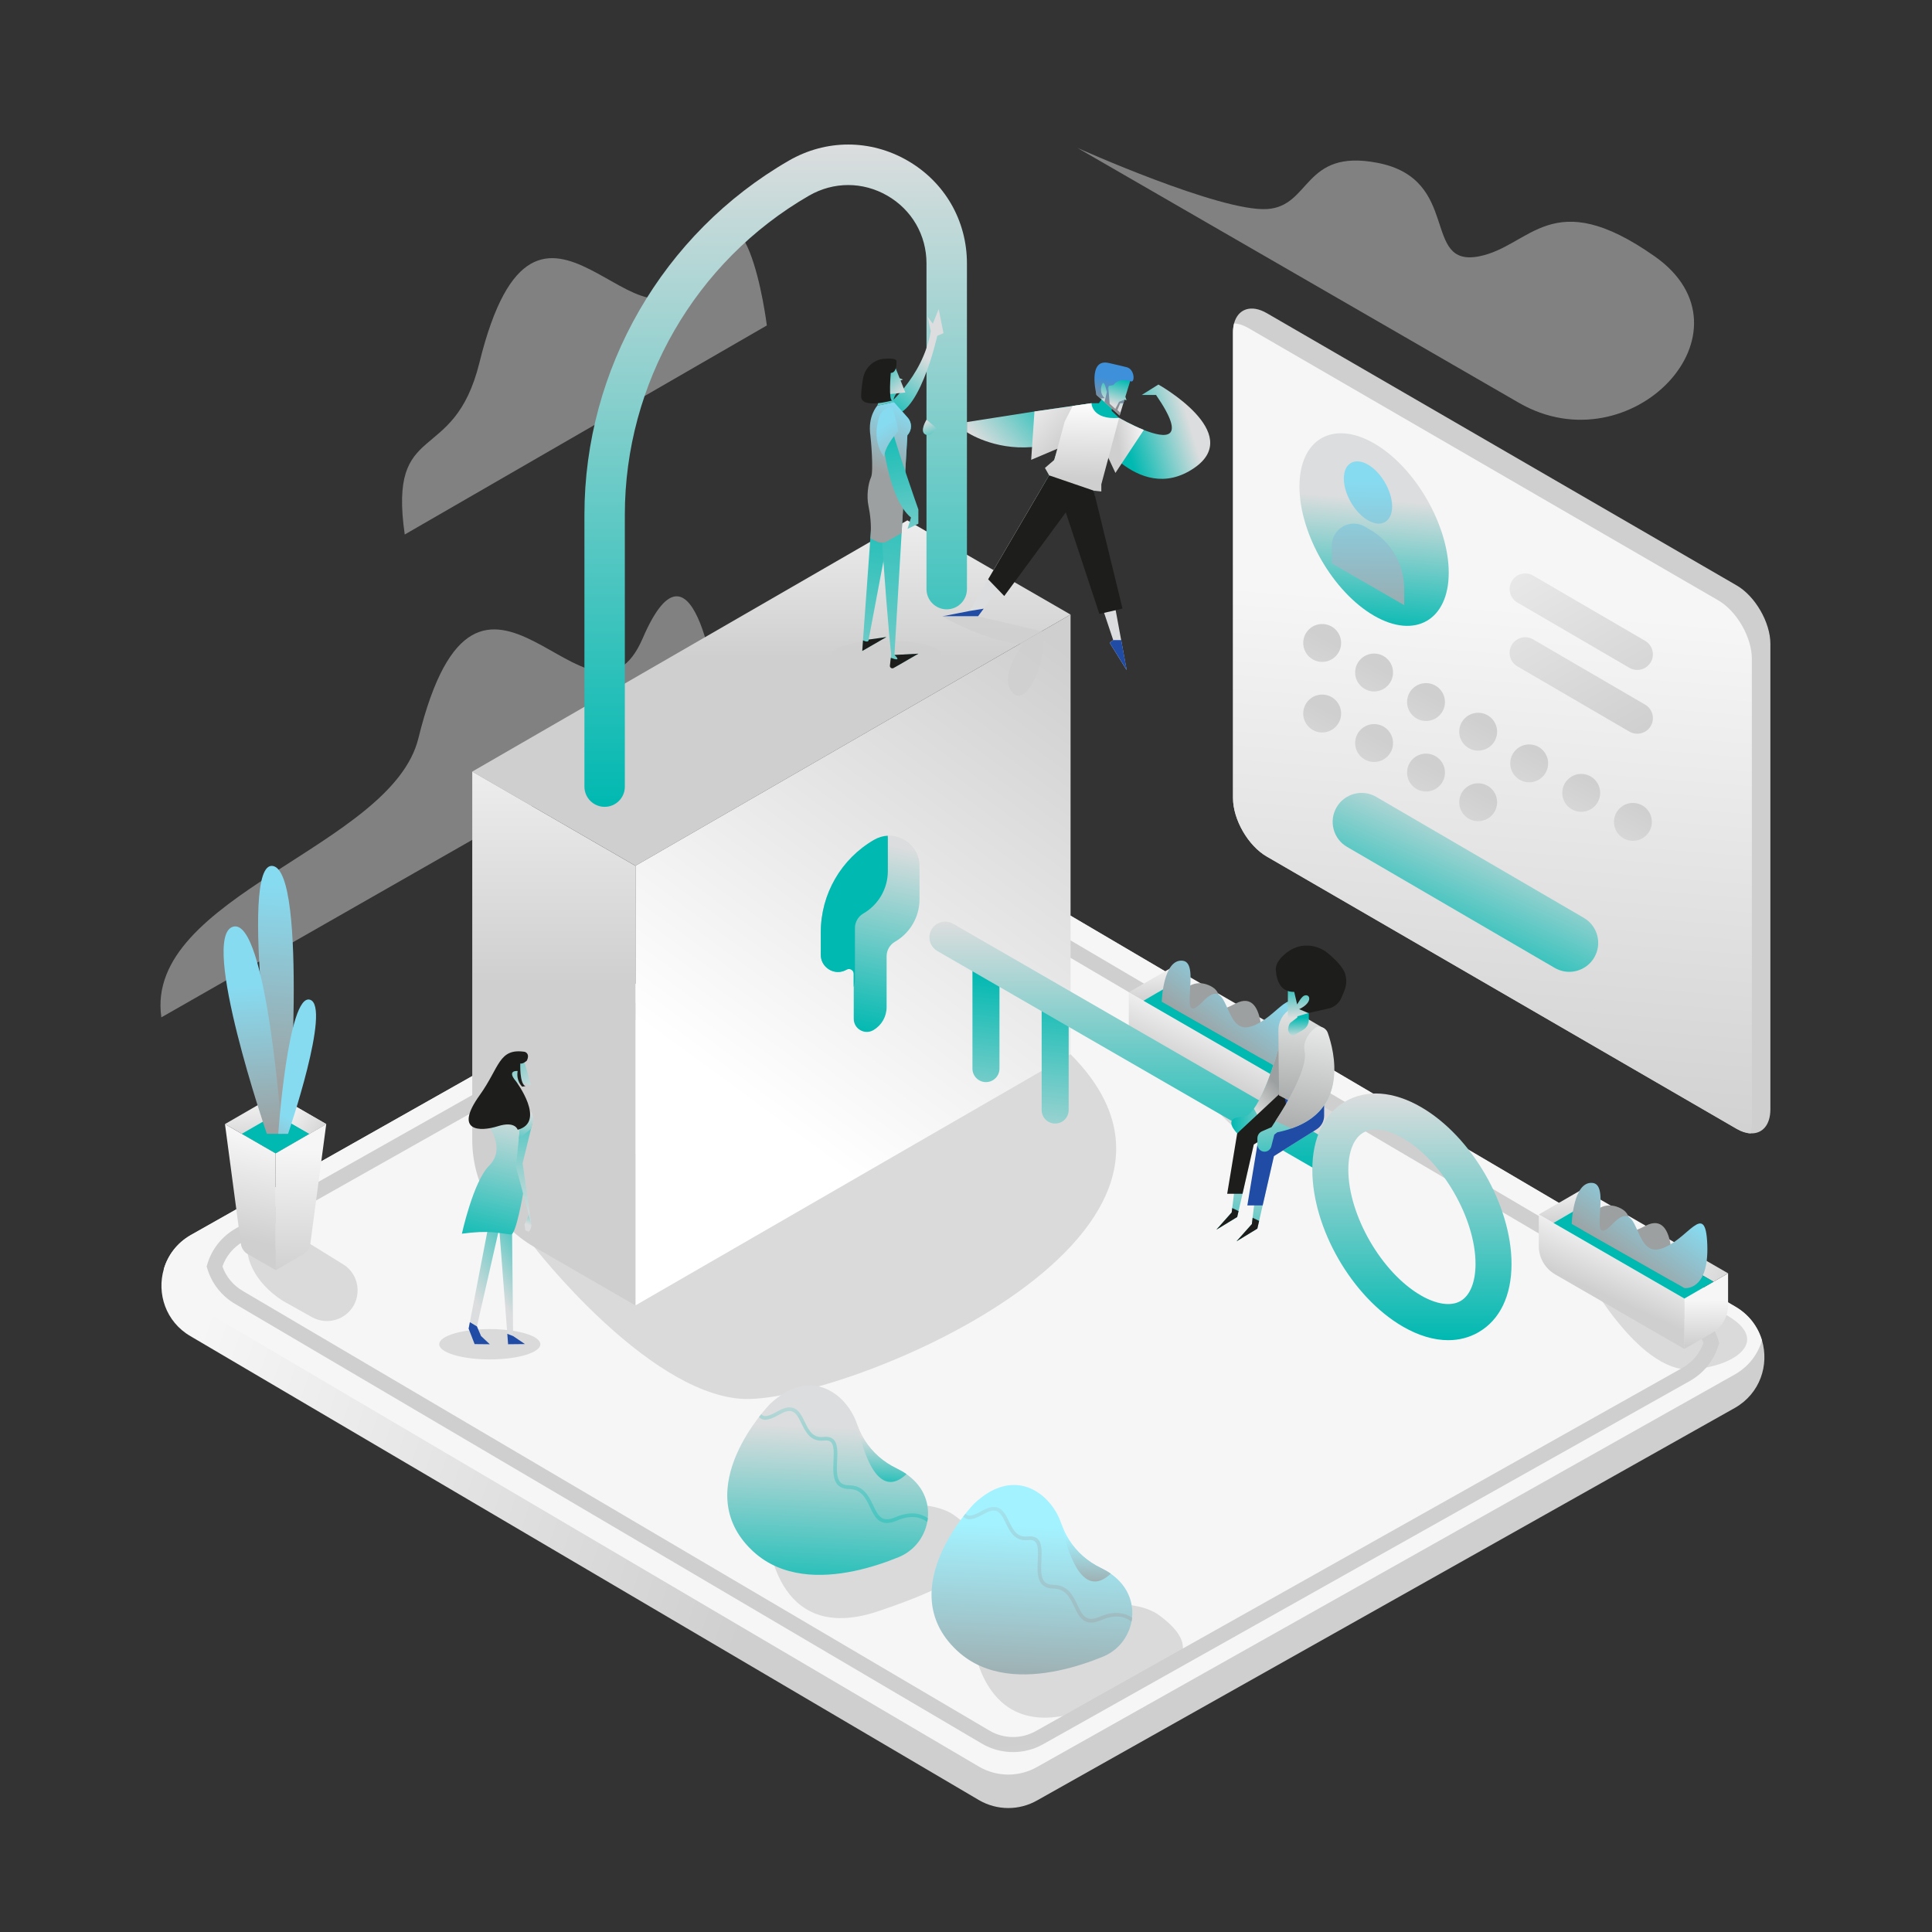 <svg enable-background="new 0 0 512 512" viewBox="0 0 512 512" xmlns="http://www.w3.org/2000/svg" xmlns:xlink="http://www.w3.org/1999/xlink"><rect x="0" y="0" width="512" height="512" fill="#333333" stroke="none"/><defs><path id="a" d="m199.35 410.91c.1.09.19.18.29.27 3.78 3.47 8.27 5.22 12.94 5.87 9.18 1.28 19.04-1.72 25.57-4.39 3.36-1.38 5.75-4.01 6.94-7.07.83-2.14 1.07-4.48.65-6.75-.33-1.8-1.08-3.55-2.28-5.11-.1-.14-.21-.27-.32-.41-.71-.84-1.55-1.65-2.56-2.4-.11-.08-.23-.17-.35-.25-.77-.54-1.64-1.04-2.6-1.51-3.5-1.67-6.44-4.25-8.47-7.46-.85-1.33-1.53-2.78-2.04-4.31-.36-1.08-.85-2.17-1.48-3.22-3.25-5.46-9.93-9.66-17.76-5.02-1.25.74-2.53 1.71-3.84 2.94.01.01-21.95 22.45-4.69 38.82z"/><linearGradient id="b"><stop offset="0" stop-color="#f6f6f6"/><stop offset="1" stop-color="#cfcfcf"/></linearGradient><linearGradient id="c" gradientTransform="matrix(-1 0 0 1 -9165.346 0)" gradientUnits="userSpaceOnUse" x1="-9513.84" x2="-9533.321" xlink:href="#b" y1="-31.546" y2="56.123"/><linearGradient id="d" gradientTransform="matrix(-1 0 0 1 -9165.346 0)" gradientUnits="userSpaceOnUse" x1="-9563.435" x2="-9552.039" xlink:href="#b" y1="160.239" y2="304.746"/><linearGradient id="e"><stop offset="0" stop-color="#dcddde"/><stop offset="1" stop-color="#00b9b1"/></linearGradient><linearGradient id="f" gradientTransform="matrix(-1 0 0 1 -9165.346 0)" gradientUnits="userSpaceOnUse" x1="-9530.126" x2="-9527.346" xlink:href="#e" y1="132.339" y2="167.594"/><linearGradient id="g"><stop offset="0" stop-color="#87dbf1"/><stop offset="1" stop-color="#9da0a0"/></linearGradient><linearGradient id="h" gradientTransform="matrix(-1 0 0 1 -9165.346 0)" gradientUnits="userSpaceOnUse" x1="-9527.919" x2="-9527.415" xlink:href="#g" y1="127.322" y2="169.82"/><linearGradient id="i" gradientTransform="matrix(-1 0 0 1 -9165.346 0)" gradientUnits="userSpaceOnUse" x1="-9528.179" x2="-9527.675" xlink:href="#g" y1="127.326" y2="169.823"/><linearGradient id="j" gradientTransform="matrix(-1 0 0 1 9477.425 0)" gradientUnits="userSpaceOnUse" x1="9120.438" x2="9118.291" xlink:href="#b" y1="-13.313" y2="2.426"/><linearGradient id="k" gradientUnits="userSpaceOnUse" x1="134.773" x2="131.686" xlink:href="#b" y1="90.412" y2="113.054"/><linearGradient id="l" gradientUnits="userSpaceOnUse" x1="167.958" x2="165.745" xlink:href="#b" y1="12.513" y2="28.74"/><linearGradient id="m" gradientUnits="userSpaceOnUse" x1="74.528" x2="227.971" xlink:href="#b" y1="288.856" y2="340.929"/><linearGradient id="n" gradientUnits="userSpaceOnUse" x1="255.186" x2="255.186" xlink:href="#b" y1="234.275" y2="188.089"/><linearGradient id="o" gradientUnits="userSpaceOnUse" x1="269.842" x2="265.168" xlink:href="#b" y1="516.744" y2="462.204"/><linearGradient id="p" gradientUnits="userSpaceOnUse" x1="218.678" x2="218.678" xlink:href="#b" y1="555.154" y2="480.585"/><linearGradient id="q" gradientUnits="userSpaceOnUse" x1="443.26" x2="442.693" xlink:href="#b" y1="369.714" y2="363.101"/><linearGradient id="r" gradientUnits="userSpaceOnUse" x1="413.579" x2="413.579" xlink:href="#b" y1="314" y2="324.739"/><linearGradient id="s" gradientUnits="userSpaceOnUse" x1="431.705" x2="425.424" xlink:href="#b" y1="329.535" y2="343.313"/><linearGradient id="t" gradientUnits="userSpaceOnUse" x1="452.118" x2="452.321" xlink:href="#b" y1="344.547" y2="356.501"/><linearGradient id="u" gradientUnits="userSpaceOnUse" x1="439.261" x2="460.333" xlink:href="#b" y1="328.968" y2="344.367"/><linearGradient id="v" gradientUnits="userSpaceOnUse" x1="447.346" x2="444.023" xlink:href="#g" y1="313.452" y2="317.25"/><linearGradient id="w" gradientUnits="userSpaceOnUse" x1="441.495" x2="428.993" xlink:href="#g" y1="317.897" y2="334.99"/><linearGradient id="x" gradientUnits="userSpaceOnUse" x1="334.613" x2="334.047" xlink:href="#b" y1="310.827" y2="304.214"/><linearGradient id="y" gradientUnits="userSpaceOnUse" x1="304.933" x2="304.933" xlink:href="#b" y1="255.113" y2="265.852"/><linearGradient id="z" gradientUnits="userSpaceOnUse" x1="323.059" x2="316.777" xlink:href="#b" y1="270.649" y2="284.427"/><linearGradient id="A" gradientUnits="userSpaceOnUse" x1="343.472" x2="343.675" xlink:href="#b" y1="285.66" y2="297.615"/><linearGradient id="B" gradientUnits="userSpaceOnUse" x1="330.614" x2="351.687" xlink:href="#b" y1="270.081" y2="285.48"/><linearGradient id="C" gradientUnits="userSpaceOnUse" x1="338.7" x2="335.376" xlink:href="#g" y1="254.565" y2="258.364"/><linearGradient id="D" gradientUnits="userSpaceOnUse" x1="332.849" x2="320.346" xlink:href="#g" y1="259.01" y2="276.103"/><linearGradient id="E"><stop offset="0" stop-color="#fff"/><stop offset="1" stop-color="#cfcfcf"/></linearGradient><linearGradient id="F" gradientUnits="userSpaceOnUse" x1="204.429" x2="204.429" xlink:href="#E" y1="116.534" y2="174.255"/><linearGradient id="G" gradientUnits="userSpaceOnUse" x1="198.094" x2="285.128" xlink:href="#E" y1="292.413" y2="174.098"/><linearGradient id="H" gradientUnits="userSpaceOnUse" x1="146.774" x2="146.774" xlink:href="#E" y1="171.45" y2="260.656"/><linearGradient id="I" gradientUnits="userSpaceOnUse" x1="205.566" x2="205.566" xlink:href="#e" y1="38.298" y2="213.819"/><linearGradient id="J" gradientUnits="userSpaceOnUse" x1="234.339" x2="224.267" xlink:href="#e" y1="223.576" y2="273.018"/><linearGradient id="K" gradientUnits="userSpaceOnUse" x1="211.793" x2="214.54" xlink:href="#e" y1="268.534" y2="263.65"/><linearGradient id="L" gradientUnits="userSpaceOnUse" x1="256.798" x2="262.474" xlink:href="#e" y1="312.358" y2="257.868"/><linearGradient id="M" gradientUnits="userSpaceOnUse" x1="276.071" x2="281.747" xlink:href="#e" y1="314.366" y2="259.875"/><linearGradient id="N" gradientUnits="userSpaceOnUse" x1="300.938" x2="300.938" xlink:href="#e" y1="244.23" y2="310.834"/><linearGradient id="O" gradientUnits="userSpaceOnUse" x1="374.177" x2="374.177" xlink:href="#e" y1="289.78" y2="355.157"/><linearGradient id="P" gradientTransform="matrix(-1 0 0 1 -9317.709 0)" gradientUnits="userSpaceOnUse" x1="-9659.011" x2="-9644.011" xlink:href="#e" y1="284.422" y2="284.422"/><linearGradient id="Q"><stop offset="0" stop-color="#f6f6f6"/><stop offset="1" stop-color="#9da0a0"/></linearGradient><linearGradient id="R" gradientTransform="matrix(-1 0 0 1 -9317.709 0)" gradientUnits="userSpaceOnUse" x1="-9644.55" x2="-9654.204" xlink:href="#Q" y1="293.896" y2="285.315"/><linearGradient id="S" gradientTransform="matrix(-1 0 0 1 -9317.709 0)" gradientUnits="userSpaceOnUse" x1="-9651.322" x2="-9653.619" xlink:href="#e" y1="302.996" y2="335.153"/><linearGradient id="T" gradientTransform="matrix(-1 0 0 1 -9317.709 0)" gradientUnits="userSpaceOnUse" x1="-9656.669" x2="-9658.966" xlink:href="#e" y1="306.073" y2="338.23"/><linearGradient id="U" gradientTransform="matrix(-1 0 0 1 -9317.709 0)" gradientUnits="userSpaceOnUse" x1="-9663.611" x2="-9660.621" xlink:href="#Q" y1="259.623" y2="297.2"/><linearGradient id="V" gradientTransform="matrix(-1 0 0 1 -9317.709 0)" gradientUnits="userSpaceOnUse" x1="-9660.486" x2="-9662.5" xlink:href="#e" y1="285.293" y2="313.488"/><linearGradient id="W" gradientTransform="matrix(-1 0 0 1 -9317.709 0)" gradientUnits="userSpaceOnUse" x1="-9667.972" x2="-9660.95" xlink:href="#Q" y1="265.754" y2="305.801"/><linearGradient id="X" gradientTransform="matrix(-1 0 0 1 -9317.709 0)" gradientUnits="userSpaceOnUse" x1="-9661.968" x2="-9661.81" xlink:href="#e" y1="274.985" y2="269.678"/><linearGradient id="Y" gradientTransform="matrix(-1 0 0 1 -9317.709 0)" gradientUnits="userSpaceOnUse" x1="-9663.116" x2="-9662.385" xlink:href="#e" y1="269.474" y2="259.596"/><linearGradient id="Z" gradientUnits="userSpaceOnUse" x1="315.337" x2="298.397" xlink:href="#e" y1="112.332" y2="117.398"/><linearGradient id="aa" gradientUnits="userSpaceOnUse" x1="281.275" x2="299.029" xlink:href="#e" y1="141.215" y2="125.016"/><linearGradient id="ab" gradientTransform="matrix(.956 .293 -.293 .956 965.664 5.164)" gradientUnits="userSpaceOnUse" x1="-612.548" x2="-612.737" xlink:href="#e" y1="294.125" y2="286.958"/><linearGradient id="ac"><stop offset="0" stop-color="#8d8f92"/><stop offset="1" stop-color="#3d90d9"/></linearGradient><linearGradient id="ad" gradientUnits="userSpaceOnUse" x1="293.731" x2="295.091" xlink:href="#ac" y1="107.536" y2="100.538"/><linearGradient id="ae" gradientUnits="userSpaceOnUse" x1="267.957" x2="283.156" xlink:href="#E" y1="102.032" y2="116.123"/><linearGradient id="af" gradientUnits="userSpaceOnUse" x1="305.293" x2="296.387" xlink:href="#E" y1="116.563" y2="117.988"/><linearGradient id="ag" gradientUnits="userSpaceOnUse" x1="286.933" x2="286.576" xlink:href="#E" y1="105.874" y2="126.535"/><linearGradient id="ah" gradientUnits="userSpaceOnUse" x1="295.041" x2="296.402" xlink:href="#ac" y1="107.79" y2="100.793"/><linearGradient id="ai" gradientUnits="userSpaceOnUse" x1="245.486" x2="247.899" xlink:href="#e" y1="111.493" y2="118.257"/><linearGradient id="aj" gradientUnits="userSpaceOnUse" x1="126.244" x2="127.868" xlink:href="#b" y1="393.198" y2="376.31"/><linearGradient id="ak" gradientUnits="userSpaceOnUse" x1="128.738" x2="146.018" xlink:href="#e" y1="338.423" y2="326.904"/><linearGradient id="al" gradientUnits="userSpaceOnUse" x1="122.536" x2="145.023" xlink:href="#e" y1="339.691" y2="324.7"/><linearGradient id="am" gradientTransform="matrix(.989 -.146 .146 .989 -5939.179 18.772)" gradientUnits="userSpaceOnUse" x1="5969.189" x2="5972.823" xlink:href="#e" y1="1189.595" y2="1183.38"/><linearGradient id="an" gradientTransform="matrix(-.989 .146 .146 .989 -6230.781 61.29)" gradientUnits="userSpaceOnUse" x1="-6272.191" x2="-6263.31" xlink:href="#e" y1="1156.616" y2="1138.432"/><linearGradient id="ao" gradientTransform="matrix(-1 0 0 1 1078.911 0)" gradientUnits="userSpaceOnUse" x1="942.123" x2="950.892" xlink:href="#e" y1="294.243" y2="332.24"/><linearGradient id="ap" gradientTransform="matrix(-.866 -.5 -.5 .866 -5959.41 -157.272)" gradientUnits="userSpaceOnUse" x1="-5521.665" x2="-5500.035" xlink:href="#e" y1="-2632.68" y2="-2669.674"/><linearGradient id="aq" gradientTransform="matrix(-1 0 0 1 1078.911 0)" gradientUnits="userSpaceOnUse" x1="939.468" x2="941.579" xlink:href="#e" y1="294.711" y2="307.323"/><linearGradient id="ar" gradientUnits="userSpaceOnUse" x1="232.555" x2="233.059" xlink:href="#b" y1="190.849" y2="187.065"/><linearGradient id="as" gradientTransform="matrix(-1 0 0 1 -6843.871 0)" gradientUnits="userSpaceOnUse" x1="-7088.487" x2="-7076.814" xlink:href="#e" y1="94.057" y2="109.525"/><linearGradient id="at" gradientTransform="matrix(-1 0 0 1 -6843.871 0)" gradientUnits="userSpaceOnUse" x1="-7065.127" x2="-7081.248" xlink:href="#e" y1="219.566" y2="124.375"/><linearGradient id="au" gradientTransform="matrix(-1 0 0 1 -6843.871 0)" gradientUnits="userSpaceOnUse" x1="-7078.13" x2="-7080.328" xlink:href="#e" y1="114.402" y2="101.427"/><linearGradient id="av" gradientTransform="matrix(-1 0 0 1 -6843.871 0)" gradientUnits="userSpaceOnUse" x1="-7082.845" x2="-7075.75" xlink:href="#e" y1="104.314" y2="95.949"/><linearGradient id="aw" gradientTransform="matrix(-1 0 0 1 -6843.871 0)" gradientUnits="userSpaceOnUse" x1="-7064.105" x2="-7087.761" xlink:href="#e" y1="244.75" y2="105.07"/><linearGradient id="ax" gradientTransform="matrix(-1 0 0 1 -6843.871 0)" gradientUnits="userSpaceOnUse" x1="-7086.13" x2="-7078.788" xlink:href="#g" y1="109.536" y2="125.843"/><linearGradient id="ay" gradientUnits="userSpaceOnUse" x1="246.158" x2="235.774" xlink:href="#e" y1="170.309" y2="108.994"/><linearGradient id="az" gradientTransform="matrix(-1 0 0 1 -6843.871 0)" gradientUnits="userSpaceOnUse" x1="-7078.061" x2="-7087.692" xlink:href="#g" y1="112.669" y2="127.65"/><linearGradient id="aA" gradientUnits="userSpaceOnUse" x1="82.553" x2="82.082" xlink:href="#b" y1="320.335" y2="323.792"/><linearGradient id="aB" gradientUnits="userSpaceOnUse" x1="69.625" x2="63.987" xlink:href="#b" y1="301.922" y2="328.349"/><linearGradient id="aC" gradientUnits="userSpaceOnUse" x1="79.675" x2="78.794" xlink:href="#b" y1="304.578" y2="338.581"/><linearGradient id="aD" gradientUnits="userSpaceOnUse" x1="72.653" x2="73.358" xlink:href="#b" y1="290.3" y2="304.218"/><linearGradient id="aE" gradientUnits="userSpaceOnUse" x1="75.847" x2="86.418" xlink:href="#b" y1="293.478" y2="301.934"/><linearGradient id="aF" gradientUnits="userSpaceOnUse" x1="75.118" x2="71.065" xlink:href="#g" y1="234.435" y2="287.995"/><linearGradient id="aG" gradientUnits="userSpaceOnUse" x1="65.987" x2="68.453" xlink:href="#g" y1="261.251" y2="300.011"/><linearGradient id="aH" gradientUnits="userSpaceOnUse" x1="72.724" x2="65.148" xlink:href="#g" y1="294.354" y2="309.858"/><linearGradient id="aI" gradientUnits="userSpaceOnUse" x1="263.142" x2="263.142" xlink:href="#b" y1="221.539" y2="206.528"/><linearGradient id="aJ" gradientUnits="userSpaceOnUse" x1="329.396" x2="351.066" xlink:href="#b" y1="209.51" y2="169.126"/><linearGradient id="aK" gradientUnits="userSpaceOnUse" x1="343.344" x2="365.013" xlink:href="#b" y1="216.994" y2="176.609"/><linearGradient id="aL" gradientUnits="userSpaceOnUse" x1="357.291" x2="378.961" xlink:href="#b" y1="224.478" y2="184.093"/><linearGradient id="aM" gradientUnits="userSpaceOnUse" x1="371.296" x2="392.966" xlink:href="#b" y1="231.994" y2="191.609"/><linearGradient id="aN" gradientUnits="userSpaceOnUse" x1="385.29" x2="406.959" xlink:href="#b" y1="239.502" y2="199.117"/><linearGradient id="aO" gradientUnits="userSpaceOnUse" x1="399.257" x2="420.926" xlink:href="#b" y1="246.996" y2="206.612"/><linearGradient id="aP" gradientUnits="userSpaceOnUse" x1="413.093" x2="434.763" xlink:href="#b" y1="254.421" y2="214.036"/><linearGradient id="aQ" gradientUnits="userSpaceOnUse" x1="329.396" x2="351.066" xlink:href="#b" y1="228.201" y2="187.816"/><linearGradient id="aR" gradientUnits="userSpaceOnUse" x1="343.344" x2="365.013" xlink:href="#b" y1="235.685" y2="195.3"/><linearGradient id="aS" gradientUnits="userSpaceOnUse" x1="357.291" x2="378.961" xlink:href="#b" y1="243.169" y2="202.784"/><linearGradient id="aT" gradientUnits="userSpaceOnUse" x1="371.296" x2="392.966" xlink:href="#b" y1="250.684" y2="210.299"/><linearGradient id="aU" gradientUnits="userSpaceOnUse" x1="396.592" x2="379.185" xlink:href="#e" y1="215.583" y2="254.18"/><linearGradient id="aV" gradientUnits="userSpaceOnUse" x1="394.889" x2="436.135" xlink:href="#b" y1="121.759" y2="195.17"/><linearGradient id="aW" gradientUnits="userSpaceOnUse" x1="387.667" x2="428.914" xlink:href="#b" y1="125.817" y2="199.227"/><linearGradient id="aX" gradientUnits="userSpaceOnUse" x1="233.64" x2="233.076" xlink:href="#b" y1="434.311" y2="427.727"/><linearGradient id="aY" gradientTransform="matrix(-1 0 0 1 4305.321 0)" gradientUnits="userSpaceOnUse" x1="4085.058" x2="4087.295" xlink:href="#e" y1="378.217" y2="427.435"/><clipPath id="aZ"><use xlink:href="#a"/></clipPath><linearGradient id="a0" gradientTransform="matrix(-1 0 0 1 4305.321 0)" gradientUnits="userSpaceOnUse" x1="4080.647" x2="4081.055" xlink:href="#e" y1="362.965" y2="422.424"/><linearGradient id="a1" gradientTransform="matrix(-1 0 0 1 4305.321 0)" gradientUnits="userSpaceOnUse" x1="4071.503" x2="4072.17" xlink:href="#e" y1="380.917" y2="395.588"/><linearGradient id="a2" gradientUnits="userSpaceOnUse" x1="287.773" x2="287.209" xlink:href="#b" y1="460.692" y2="454.108"/><linearGradient id="a3"><stop offset="0" stop-color="#a3f2ff"/><stop offset="1" stop-color="#9da0a0"/></linearGradient><linearGradient id="a4" gradientTransform="matrix(-1 0 0 1 4305.321 0)" gradientUnits="userSpaceOnUse" x1="4030.925" x2="4033.162" xlink:href="#a3" y1="404.598" y2="453.816"/><clipPath id="a5"><use xlink:href="#a8"/></clipPath><linearGradient id="a6" gradientTransform="matrix(-1 0 0 1 4305.321 0)" gradientUnits="userSpaceOnUse" x1="4026.514" x2="4026.923" xlink:href="#a3" y1="389.347" y2="448.805"/><linearGradient id="a7" gradientTransform="matrix(-1 0 0 1 4305.321 0)" gradientUnits="userSpaceOnUse" x1="4017.371" x2="4018.038" xlink:href="#a3" y1="407.299" y2="421.97"/><path id="a8" d="m253.48 437.29c.1.09.19.18.29.27 3.78 3.47 8.27 5.22 12.94 5.87 9.18 1.28 19.04-1.72 25.57-4.39 3.36-1.38 5.75-4.01 6.94-7.07.83-2.14 1.07-4.48.65-6.75-.33-1.8-1.08-3.55-2.28-5.11-.1-.14-.21-.27-.32-.41-.71-.84-1.55-1.65-2.56-2.4-.11-.08-.23-.17-.35-.25-.77-.54-1.64-1.04-2.6-1.51-3.5-1.67-6.44-4.25-8.47-7.46-.85-1.33-1.53-2.78-2.04-4.31-.36-1.08-.85-2.17-1.48-3.22-3.25-5.46-9.93-9.66-17.76-5.02-1.25.74-2.53 1.71-3.84 2.94.01.01-21.94 22.45-4.69 38.82z"/></defs><path d="m326.75 88.14.01 123.37c0 5.68 4.02 12.65 8.94 15.48l124.53 72.16c1.33.77 2.6 1.16 3.74 1.2 3.07.13 5.2-2.22 5.2-6.36v-123.37c0-5.68-4.03-12.65-8.94-15.48l-124.53-72.16c-4.14-2.39-7.64-1.12-8.66 2.73-.18.72-.29 1.53-.29 2.43z" fill="url(#c)"/><path d="m326.75 88.14.01 123.37c0 5.68 4.02 12.65 8.94 15.48l124.53 72.16c1.33.77 2.6 1.16 3.74 1.2.19-.72.29-1.54.29-2.44v-123.35c0-5.68-4.02-12.65-8.94-15.48l-124.53-72.17c-1.33-.77-2.6-1.16-3.74-1.2-.19.72-.3 1.53-.3 2.43z" fill="url(#d)"/><path d="m383.93 151.76c0-12.56-8.9-27.98-19.78-34.26s-19.78-1.14-19.78 11.42 8.9 27.98 19.78 34.26 19.78 1.14 19.78-11.42z" fill="url(#f)"/><path d="m368.93 134.21c0-4.06-2.88-9.05-6.4-11.08s-6.4-.37-6.4 3.69 2.88 9.05 6.4 11.08 6.4.37 6.4-3.69z" fill="url(#h)"/><path d="m372.13 160.37-19.19-11.08v-4.68c0-4.49 4.86-7.29 8.74-5.05l1.41.82c5.59 3.23 9.04 9.2 9.04 15.66z" fill="url(#i)"/><path d="m285.51 39.19 117.02 67.56c29.75 17.18 64.08-19.07 35.97-38.82-27.33-19.21-32.79-2.69-46.52 0-15.41 3.02-4.57-20.46-26.94-24.78-19.68-3.8-17.59 11.5-29.23 12.25-12.42.8-50.3-16.21-50.3-16.21z" fill="url(#j)" opacity=".5"/><path d="m42.76 269.61 147.51-84.22s-5.99-48.61-19.94-16.25-43.28-39.11-59.46 26.54c-7.11 28.84-72.72 41.74-68.11 73.93z" fill="url(#k)" opacity=".5"/><path d="m107.26 141.65 95.96-55.4s-5.75-46.64-19.13-15.59-41.52-37.52-57.04 25.46c-6.83 27.68-24.22 14.65-19.79 45.53z" fill="url(#l)" opacity=".5"/><path d="m459.81 373.08-184.91 104.02c-4.8 2.75-10.69 2.73-15.46-.05l-208.96-122.95c-6.6-3.84-8.96-11.35-7.06-17.8 1.05-3.59 3.43-6.86 7.11-8.98l184.49-104.22c4.8-2.76 10.71-2.75 15.49.03l209.38 123.15c3.66 2.13 6.01 5.37 7.06 8.94 1.91 6.49-.47 14.03-7.14 17.86z" fill="url(#m)"/><path d="m466.94 355.22c-1.06 3.59-3.43 6.86-7.13 8.99l-184.91 104.02c-4.8 2.75-10.69 2.73-15.46-.05l-208.96-122.95c-3.65-2.12-6.01-5.36-7.06-8.93 1.05-3.59 3.43-6.86 7.11-8.98l184.49-104.22c4.8-2.76 10.71-2.75 15.49.03l209.38 123.15c3.66 2.13 6 5.38 7.05 8.94z" fill="url(#n)"/><path d="m268.46 464.32c-2.83 0-5.66-.73-8.18-2.2l-197.91-116.53c-3.63-2.11-6.26-5.45-7.43-9.41l-.17-.56.16-.56c1.17-4 3.83-7.36 7.49-9.47l170.96-96.44c5.04-2.9 11.29-2.88 16.31.04l198.31 116.72c3.62 2.11 6.26 5.45 7.43 9.42l.17.56-.17.56c-1.18 4.01-3.85 7.37-7.51 9.47l-171.36 96.25c-2.5 1.44-5.3 2.15-8.1 2.15zm-209.51-128.7c.95 2.73 2.86 5.03 5.43 6.52l197.91 116.53c3.78 2.2 8.49 2.22 12.29.04l171.35-96.25c2.59-1.49 4.52-3.81 5.49-6.57-.96-2.77-2.83-5.02-5.43-6.53l-198.3-116.72c-3.79-2.2-8.51-2.21-12.32-.03l-170.95 96.44c-2.59 1.49-4.51 3.81-5.47 6.57z" fill="url(#o)"/><path d="m141.55 330.45s29.42 38.1 54.56 40.23 136.01-42.77 87.59-91.3c-48.41-48.54-142.15 51.07-142.15 51.07z" fill="url(#p)" opacity=".7"/><path d="m419.37 336.33s14.52 27.57 28.89 26.59 25.14-10.99-1.87-18.79c-27.02-7.8-27.02-7.8-27.02-7.8z" fill="url(#q)" opacity=".7"/><path d="m419.37 319.62v-4.46l-11.58 6.69 3.89 2.24z" fill="url(#r)"/><path d="m407.79 330.19v-8.34l38.59 22.28v13.37l-34.24-19.77c-2.69-1.56-4.35-4.43-4.35-7.54z" fill="url(#s)"/><path d="m453.74 353.24-7.36 4.25v-13.37l11.58-6.68v8.5c0 3.01-1.61 5.8-4.22 7.3z" fill="url(#t)"/><path d="m457.96 337.44-38.59-22.28v4.46l34.73 20.05z" fill="url(#u)"/><path d="m411.68 324.09 7.69-4.47 34.73 20.05-7.72 4.46z" fill="#00b9b1"/><path d="m419.37 325.97s3.11-8.7 9.59-6c6.49 2.7-1.69 9.39 7.15 4.86s6.76 14.51 6.76 14.51z" fill="url(#v)"/><path d="m416.52 324.35s.34-11.44 5.56-10.86-1.94 18.4 5.35 10.79 5.23 8.71 12.51 6.71 12.06-13.47 12.51-1.11-6.04 11.48-6.04 11.48z" fill="url(#w)"/><path d="m310.72 277.44s14.52 27.57 28.89 26.59 25.14-10.99-1.87-18.79c-27.02-7.8-27.02-7.8-27.02-7.8z" fill="url(#x)" opacity=".7"/><path d="m310.72 260.73v-4.45l-11.58 6.68 3.9 2.25z" fill="url(#y)"/><path d="m299.14 271.3v-8.34l38.59 22.28v13.37l-34.24-19.77c-2.69-1.55-4.35-4.43-4.35-7.54z" fill="url(#z)"/><path d="m345.1 294.36-7.36 4.25v-13.37l11.58-6.68v8.5c-.01 3.01-1.62 5.79-4.22 7.3z" fill="url(#A)"/><path d="m349.31 278.56-38.59-22.28v4.45l34.73 20.05z" fill="url(#B)"/><path d="m303.04 265.21 7.68-4.48 34.73 20.05-7.72 4.46z" fill="#00b9b1"/><path d="m310.72 267.08s3.11-8.7 9.59-6c6.49 2.7-1.69 9.39 7.15 4.86s6.76 14.51 6.76 14.51z" fill="url(#C)"/><path d="m307.87 265.46s.34-11.44 5.56-10.86-1.94 18.4 5.35 10.79 5.23 8.71 12.51 6.71 12.06-13.47 12.51-1.11-6.04 11.48-6.04 11.48z" fill="url(#D)"/><path d="m283.71 162.87-115.31 66.57-43.25-24.96 115.31-66.58z" fill="url(#F)"/><path d="m283.71 279.37v-116.5l-115.31 66.57-.01 116.51z" fill="url(#G)"/><path d="m125.15 204.48v97.57c0 11.72 6.25 22.54 16.4 28.4l26.84 15.5v-116.5z" fill="url(#H)"/><path d="m160.24 213.82c-2.96 0-5.36-2.4-5.36-5.36v-72.07c0-38.58 20.76-74.53 54.17-93.82 9.85-5.69 21.62-5.69 31.47 0s15.73 15.88 15.73 27.25v86.3c0 2.96-2.4 5.36-5.36 5.36s-5.36-2.4-5.36-5.36v-86.3c0-7.5-3.88-14.22-10.38-17.97s-14.25-3.75-20.75 0c-30.11 17.38-48.81 49.78-48.81 84.54v72.07c.01 2.96-2.39 5.36-5.35 5.36z" fill="url(#I)"/><path d="m243.68 229.49v8.83c0 2.32-.62 4.55-1.74 6.49s-2.74 3.59-4.75 4.75c-1.38.8-2.23 2.27-2.23 3.86v13.5c0 1.26-.34 2.46-.94 3.51-.61 1.05-1.49 1.94-2.57 2.57-2.31 1.34-5.2-.33-5.2-3.01v-8.44-3.5c0-.73-.6-1.26-1.26-1.26-.21 0-.43.05-.63.17-2.5 1.45-5.52.21-6.51-2.24-.21-.52-.32-1.09-.32-1.71v-5.99c0-10.1 5.39-19.43 14.13-24.48 1.17-.67 2.4-1.02 3.61-1.08 4.34-.2 8.41 3.21 8.41 8.03z" fill="url(#J)"/><path d="m235.29 222.01v8.83c0 2.32-.62 4.55-1.74 6.49s-2.74 3.59-4.75 4.75c-1.38.8-2.23 2.27-2.23 3.86v13.51c0 .73-.11 1.44-.33 2.11v-3.5c0-.73-.6-1.26-1.26-1.26-.21 0-.43.05-.63.17-2.5 1.45-5.52.21-6.51-2.24-.21-.52-.32-1.09-.32-1.71v-3.16c.02-.06.02-.11 0-.13v-2.7c0-10.1 5.39-19.43 14.13-24.48 1.17-.67 2.4-1.02 3.61-1.08.02.18.03.36.03.54z" fill="url(#K)"/><path d="m261.29 286.77c-1.98 0-3.58-1.6-3.58-3.58v-27.92c0-1.98 1.6-3.58 3.58-3.58 1.98 0 3.58 1.6 3.58 3.58v27.92c0 1.98-1.6 3.58-3.58 3.58z" fill="url(#L)"/><path d="m279.63 297.75c-1.98 0-3.58-1.6-3.58-3.58v-27.92c0-1.98 1.6-3.58 3.58-3.58 1.98 0 3.58 1.6 3.58 3.58v27.92c0 1.98-1.61 3.58-3.58 3.58z" fill="url(#M)"/><path d="m351.38 310.83c-.71 0-1.43-.18-2.08-.56l-100.9-58.25c-2-1.15-2.68-3.71-1.53-5.7 1.15-2 3.71-2.68 5.7-1.53l100.9 58.25c2 1.15 2.68 3.71 1.53 5.7-.77 1.35-2.17 2.09-3.62 2.09z" fill="url(#N)"/><path d="m383.79 355.16c-3.79 0-7.86-1.2-12-3.59-13.46-7.77-24.01-26.04-24.01-41.58 0-8.42 3.1-14.84 8.74-18.1 5.63-3.25 12.75-2.73 20.04 1.48 13.46 7.77 24.01 26.04 24.01 41.58 0 8.42-3.1 14.85-8.74 18.1-2.43 1.41-5.15 2.11-8.04 2.11zm-19.22-55.81c-1.24 0-2.35.27-3.28.8-2.52 1.46-3.97 5.04-3.97 9.83 0 12.04 8.81 27.3 19.24 33.32 4.15 2.4 7.98 2.94 10.5 1.48 2.52-1.45 3.97-5.04 3.97-9.83 0-12.04-8.81-27.3-19.24-33.32-2.62-1.51-5.11-2.28-7.22-2.28z" fill="url(#O)"/><path d="m327.87 300.36 5.72-4.19 6.94-5.09.64-18.5.14-4.11s-.37 1.64-1.01 4.11c-1.54 5.91-4.63 16.61-7.98 21.21-.99 1.36-2 2.18-2.99 2.2-5.81.11-1.46 4.37-1.46 4.37z" fill="url(#P)"/><path d="m332.31 293.8 1.27 2.37 6.94-5.09.64-18.5h-.87c-1.53 5.92-4.63 16.62-7.98 21.22z" fill="url(#R)"/><path d="m322.35 325.88 5.52-3.36.36-1.57 4.04-17.66 5.24-3.29 8.06-5.06v-5.11l-5.21-1.14-11.36 11.42-2.45 20.04-.14 1.16z" fill="url(#S)"/><path d="m345.57 294.94-13.3 8.36-2.99 13.06h-4.06l2.65-16 12.49-11.67 5.21 1.14z" fill="#1d1d1b"/><path d="m327.69 328.96 5.52-3.36.47-2.06 3.93-17.17 11.31-7.1c1.25-.78 2-2.15 2-3.62v-2.75l-5.22-1.14-.13.13-8.07 8.11-3.17 3.18-2.38 19.54-.2 1.66z" fill="url(#T)"/><path d="m348.92 299.28-11.31 7.1-2.99 13.07h-4.06l2.65-16 5.55-5.19c1.66-1.56 2.41-3.86 1.96-6.1l-.21-1.07 5.18.68 5.22 1.14v2.75c.01 1.47-.75 2.84-1.99 3.62z" fill="#204ca6"/><path d="m350.92 292.9-3.43 1.85-8.51-4.48-.16-15.02c-.03-2.63 2.83-4.29 5.1-2.96l4.16 2.43 2.86-2.13z" fill="#b2b2b2"/><path d="m342.03 267.38 8.91 5.21s-3.41 2.35-3.41 3.72l-.04 18.45-8.51-4.48-.19-16.89v-.33c-.02-2.35 1.22-4.51 3.24-5.68z" fill="url(#U)"/><path d="m333.22 301.69v1.76l.13.44c.24.81.98 1.32 1.77 1.32.26 0 .52-.05.77-.17.51-.23.88-.68 1.02-1.23l.79-3.1.78-.63c1.36-.28 2.61-.62 3.75-1.02 17.36-5.99 9.69-24.27 8.79-26.28l-.02-.04-.06-.14s-1.28.07-2.5.76c-1.36.77-2.64 2.31-1.96 5.4.89 4.07-5.15 13.27-8.47 18.35-.39.59-.74 1.13-1.04 1.6l-2.52 1.1c-.75.32-1.23 1.06-1.23 1.88z" fill="url(#V)"/><path d="m338.01 297.1 4.22 1.95c15.16-5.23 11.43-20.27 9.65-25.32-.32-.91-1.15-1.55-2.12-1.61l-.72-.05c-1.36.77-3.97 3.5-3.3 6.59.9 4.07-4.41 13.36-7.73 18.44z" fill="url(#W)"/><path d="m331.76 324.39-4.07 4.57 5.52-3.36.47-2.05-1.72-.82z" fill="#1d1d1b"/><path d="m327.87 322.52.36-1.57-1.68-.8-.14 1.16-4.06 4.57z" fill="#1d1d1b"/><path d="m346.85 267.28v2.92l-.01.22c-.05 1.03-.6 1.97-1.49 2.5l-1.45.87-1.01.55c-.64.35-1.4-.62-1.52-1.34 0 0-.03-1.62.84-2.13l1.6-1.24v-1.95z" fill="url(#X)"/><path d="m340.74 266.1.56-.6v-5.32c13.77-5.12 5.42 8.3 5.42 8.3l-5.42 1.58v-3.82z" fill="url(#Y)"/><path d="m338.1 257.1c.23 3.03 1.39 5.82 4.88 5.76l.78 3.33s1.05-1.93 1.77-2.29c1.59-.78 2.65 1.68-1.23 3.54l2.41 1.03 5.36-1.2c1.5-.34 2.75-1.36 3.38-2.76 1.17-2.61 1.69-3.97 1.07-6.3-.49-1.82-2.63-3.95-4.57-5.56-2.84-2.37-6.91-2.77-10.05-.82-2.21 1.39-3.94 3.37-3.8 5.27z" fill="#1d1d1b"/><path d="m316.49 124.01c-7.72 5.31-14.7 2.33-19.24-1.17-3.28-2.53-5.29-5.33-5.41-5.48v-.01l4.72-6.61s3.22 1.86 6.57 3.2c5.65 2.25 11.68 3 3.23-9.27h-3.8l4.43-2.76s22.96 12.85 9.5 22.1z" fill="url(#Z)"/><path d="m294.07 170.34.94-.72-11.83-35.37c-.31-.94-1.55-1.13-2.13-.34l-21.88 29.42h-9.5l7.27-1.43 21.07-35.94 2.37-7.14.81-2.43c-2.46 1.25-5.08 1.87-7.71 2.09-10.22.83-17.24-3.94-17.24-3.94v-2.69l17.88-2.8 15.1-2.2h2l2.61-3.77 1.16.88-.39 4.93 1.94 1.84-6.71 19.29 7.29 39.6 1.46 7.97z" fill="url(#aa)"/><path d="m298.54 106.08-.3-.95 1.64-5.35c-10.58-8.65-9.31 4.86-9.31 4.86l6.14 5.46 1.29-4.19z" fill="url(#ab)"/><path d="m298.6 97.32c2.12.53 2.22 4.11 1.11 3.75-3.45-1.13-4.61.96-4.61.96l-1.26.24-.52 1.69s-.84-4.62-1.5-1.28c-.3 1.96.96 2.82.96 2.82l-1.14.1-1.06-.95s-2.5-9.8 3.29-8.45c2.94.67 3.09.71 4.73 1.12z" fill="url(#ad)"/><path d="m289.24 106.86-2.51 9.3-6.33 2.68-7.13 3.02.23-3.37.64-9.44z" fill="url(#ae)"/><path d="m303.13 113.93-5.88 8.9-1.65 2.5-3.75-7.99v-.01l4.72-6.61c-.01.02 3.21 1.88 6.56 3.21z" fill="url(#af)"/><path d="m278.02 125.98-16.15 27.54 4.27 4.43 16.31-22.16 8.9 26.91 6.13-1.42-7.63-31.25-4.07-6.02z" fill="#1d1d1b"/><path d="m284.27 107.58-2.13 4.17-1.31 4.85-1.42 5.24v.02l-2.49 2.15 1.12 1.97 11.83 4.05 1.99.22v-1.9l4.72-17.61c-7.26.6-7.33-3.88-7.33-3.88z" fill="url(#ag)"/><path d="m298.6 177.59-4.53-7.25.95-.71h2.11z" fill="#204ca6"/><path d="m260.69 161.3-1.51 2.04h-9.5l7.27-1.43z" fill="#204ca6"/><path d="m293.69 102.44.39 4.56 1.49 1.36.99-1.88 1.44-.57-.29.95h-.85l-.74 1.82.81.72-.22.7-4.02-3.57z" fill="url(#ah)"/><path d="m245.54 111.23 2.52 2.13s-1.09 2.6-2.79 1.8c-1.71-.81.27-3.93.27-3.93z" fill="url(#ai)"/><path d="m143.2 356.24c0 2.22-6 4.02-13.4 4.02s-13.4-1.8-13.4-4.02 6-4.02 13.4-4.02 13.4 1.8 13.4 4.02z" fill="url(#aj)" opacity=".7"/><path d="m139.12 356.19-4.47.05-.21-2.76-2.05-26.74-.08-1.18-.86-11.1-.18-2.41.59.3 3.09 1.6.63.32.13 12.72.27 27.08z" fill="url(#ak)"/><path d="m135.02 313.63-.07.32-2.64 11.61-.27 1.13-5.65 24.82 1.09 2.55 2.32 2.18-4.02-.04-1.59-4.1 4.94-25.62 2.32-12.02.41-2.11.06-.31z" fill="url(#al)"/><path d="m140.39 321.51.4 2.82c.11.77-.14 1.55-.68 2.11l-.89-.4-.23-1.55z" fill="url(#am)"/><path d="m138.36 279.32 2.4 8.3s-1.69-.61-4.34-.43-.2-5.74-.2-5.74z" fill="url(#an)"/><path d="m140.14 297.14-2.23 7.54c-.46 1.57-.57 3.21-.31 4.83l1.06 6.64s-1.91 11.11-3.23 10.99c-3.31-.3-5.48-1.2-13.02-.2 0 0 3.01-13.83 7.21-18.02 4.8-4.79-.67-11.32-.67-11.32l4.38-3.85z" fill="url(#ao)"/><path d="m140.96 298.2-2.46 10.07 2.26 15.96-4.03-15.02 1.24-12.18.91-.47c1.11-.56 2.37.43 2.08 1.64z" fill="url(#ap)"/><path d="m140.74 299.11-3.24 2.72.49-4.79-.26-5.08 2.22 1.76c1.08.85 1.56 2.25 1.23 3.59z" fill="url(#aq)"/><path d="m139.61 281.09s-.99.93-1.73.75c0 0-.23 5.38 1.37 6l-.86.13s-1.66-1.43-1.21-4.15c0 0-3.03-.28-.45 2.72 0 0 8.13 10.81.46 12.86 0 0-.63-2.4-5.26-.94-4.63 1.47-11.83 1.55-4.78-8.27 5.26-7.33 4.98-12.47 11.89-11.45-.01 0 1.53.37.57 2.35z" fill="#1d1d1b"/><path d="m124.52 350.4 1.87 1.11 1.09 2.55 2.32 2.18-4.02-.04-1.59-4.1z" fill="#204ca6"/><path d="m139.12 356.19-4.47.05-.21-2.76 1.54.59z" fill="#204ca6"/><ellipse cx="234.9" cy="173.23" fill="url(#ar)" opacity=".7" rx="14.36" ry="3.47"/><path d="m234.37 108.15s10.2-7.91 12.29-20.37l-.81-3.79 1.36 1.78 1.55-3.87 1.28 6.39-1.65.7s-5.15 23.39-13.07 20.76c-2.65-.88-.95-1.6-.95-1.6z" fill="url(#as)"/><path d="m234.9 168.81-4.7.68 3.92-20.76 1-5.29 2.54-13.47-3.35-4.27s-.4.55-.93 1.42c-1.34 2.19-3.53 6.4-2.24 8.83l-.49 6.75v.01l-1.95 27.01-.2 2.8z" fill="url(#at)"/><path d="m239.19 102.57s-2.99 2.42-2.25 4.01l-4.45.94 2.11-6.16z" fill="url(#au)"/><path d="m239.3 100.59-.89-.37-1.77-4.45c-13.21.3-1.77 8.74-1.77 8.74l5.06-.49-1.27-3.18z" fill="url(#av)"/><path d="m233.08 121.82c.21 1.46.29 2.69.31 3.87.01.47 0 .94-.01 1.42-.04 1.84-.15 3.75-.07 6.43.11 3.52.29 7.1.5 10.64.09 1.53.19 3.05.3 4.56.48 6.73 1 13.51 1.48 18.75.08.89.16 1.73.23 2.53.13 1.31.25 2.48.36 3.47l-.1.85-.14 1.15c-.11.91.86 1.55 1.66 1.1l5.79-3.35-6.36.34.28-4.72.04-.7 1.59-26.87v-.07l1.53-25.88c1.23-1.28 1.28-3.29.1-4.62l-3.63-4.12-4.45.94c-.09.29-.16.61-.22.94l-.01.03c-.55 3.14.08 8.21.82 13.31z" fill="url(#aw)"/><path d="m230.13 133.91c.53 2.59.79 5.22.6 7.86l-.07.92v.01l1.81.84c.85.4 1.84.36 2.65-.11l3.82-2.16v-.07l1.53-25.88c1.23-1.28 1.28-3.29.1-4.62l-3.63-4.12-4.45.94s-2.58 2.75-1.83 7.85c.14.97.89 9.55.18 11.1-.83 1.81-1.19 5.1-.71 7.44z" fill="url(#ax)"/><path d="m233.83 115.43s1.35 16.58 7.59 21.73l-.91 3 2.87-1.37v-3.77s-7.02-19.85-7.55-23.73c-.51-3.87-2 4.14-2 4.14z" fill="url(#ay)"/><path d="m234.31 121.11c.02-.59.18-1.23.43-1.86.96-2.45 3.21-4.88 3.32-5-.08-.44-.15-.91-.22-1.39l-1.27-4.8s-2.02-.53-3.38 1.91c-2.56 6.96 1.12 11.14 1.12 11.14z" fill="url(#az)"/><g fill="#1d1d1b"><path d="m237.58 95.77s.21 3.06-1.52 3.06c0 0-.64 7.52.41 7.29 0 0-8.25 2.38-8.25-1.08 0-1.35.21-3.06.47-4.64.48-2.89 2.76-5.08 5.54-5.31 1.8-.15 3.42-.08 3.35.68z"/><path d="m236.81 177.03 6.58-3.8-6.36.34s2.32 1.99-.95.76l-.25 2.05c-.06.54.51.92.98.65z"/><path d="m228.51 172.51 6.4-3.69-4.7.68c.01 1.01-1.44.22-1.44.22h-.06z"/></g><path d="m65.67 332.37s.7 6.94 9.42 12.45l7.59 4.24c2.71 1.51 6.05 1.35 8.6-.42 4.81-3.34 4.62-10.52-.36-13.59l-8.69-5.37z" fill="url(#aA)" opacity=".7"/><path d="m59.62 297.89 13.42 7.75.06 30.96-7.43-4.23c-.99-.57-1.67-1.57-1.82-2.7z" fill="url(#aB)"/><path d="m86.46 297.89-13.42 7.75.06 30.96 7.33-4.23c.99-.57 1.65-1.56 1.8-2.69z" fill="url(#aC)"/><path d="m59.62 297.89 13.42-7.75 13.42 7.75-13.42 7.75z" fill="url(#aD)"/><path d="m73.04 295.31-8.96 5.16 8.96 5.17 8.95-5.17z" fill="#00b9b1"/><path d="m81.99 300.47 4.47-2.58-13.42-7.75v5.17z" fill="url(#aE)"/><path d="m76.34 300.47s5.33-69.5-4.05-70.98 1.13 70.95 1.13 70.95z" fill="url(#aF)"/><path d="m70.71 300.47s-17.9-52.28-8.95-54.88 12.95 54.88 12.95 54.88z" fill="url(#aG)"/><path d="m76.34 300.47s11.59-33.86 5.79-35.54c-5.79-1.68-8.39 35.54-8.39 35.54z" fill="url(#aH)"/><path d="m276.05 167.29-16.87-3.95h-9.5s12.45 7.14 21.5 7.32c0 0-6.84 8.64-2.76 13.01 4.09 4.37 10.03-11.78 7.63-16.38z" fill="url(#aI)" opacity=".7"/><circle cx="350.39" cy="170.39" fill="url(#aJ)" r="5.02"/><circle cx="364.15" cy="178.22" fill="url(#aK)" r="5.02"/><path d="m382.93 186.05c0 2.77-2.25 5.02-5.02 5.02s-5.02-2.25-5.02-5.02 2.25-5.02 5.02-5.02 5.02 2.25 5.02 5.02z" fill="url(#aL)"/><circle cx="391.73" cy="193.91" fill="url(#aM)" r="5.02"/><circle cx="405.25" cy="202.3" fill="url(#aN)" r="5.02"/><circle cx="419.04" cy="210.12" fill="url(#aO)" r="5.02"/><circle cx="432.74" cy="217.81" fill="url(#aP)" r="5.02"/><circle cx="350.39" cy="189.09" fill="url(#aQ)" r="5.02"/><circle cx="364.15" cy="196.91" fill="url(#aR)" r="5.02"/><path d="m382.93 204.74c0 2.77-2.25 5.02-5.02 5.02s-5.02-2.25-5.02-5.02 2.25-5.02 5.02-5.02 5.02 2.25 5.02 5.02z" fill="url(#aS)"/><circle cx="391.73" cy="212.6" fill="url(#aT)" r="5.02"/><path d="m415.87 257.54c-1.31 0-2.64-.34-3.86-1.04l-55.03-32.07c-3.66-2.13-4.9-6.83-2.77-10.49s6.83-4.9 10.49-2.77l55.03 32.07c3.66 2.13 4.9 6.83 2.77 10.49-1.42 2.44-3.99 3.81-6.63 3.81z" fill="url(#aU)"/><path d="m433.89 177.54c-.71 0-1.42-.18-2.08-.56l-29.69-17.3c-1.98-1.15-2.64-3.69-1.49-5.66 1.15-1.98 3.69-2.64 5.66-1.49l29.69 17.3c1.98 1.15 2.64 3.69 1.49 5.66-.77 1.31-2.16 2.05-3.58 2.05z" fill="url(#aV)"/><path d="m433.89 194.45c-.71 0-1.42-.18-2.08-.56l-29.69-17.3c-1.98-1.15-2.64-3.69-1.49-5.66 1.15-1.98 3.69-2.64 5.66-1.49l29.69 17.3c1.98 1.15 2.64 3.69 1.49 5.66-.77 1.32-2.16 2.05-3.58 2.05z" fill="url(#aW)"/><path d="m203.45 406.38s1.41 29.94 29.14 20.66c27.74-9.28 32.68-16.31 20.54-25.31-12.14-9.01-49.68 4.65-49.68 4.65z" fill="url(#aX)" opacity=".7"/><use fill="url(#aY)" xlink:href="#a"/><g clip-path="url(#aZ)"><path d="m247.72 405.77.88-.39c-.03-.07-3.15-6.8-11.28-3.31-3.67 1.57-4.61-.38-5.9-3.1-1.19-2.5-2.55-5.33-6.46-5.35-1.01-.01-1.74-.26-2.24-.78-1.08-1.14-.98-3.46-.87-5.7.11-2.35.21-4.56-1-5.69-.61-.57-1.49-.78-2.61-.65-2.87.33-3.9-1.77-4.98-4-.77-1.59-1.57-3.23-3.11-3.7-1.09-.33-2.39-.04-4 .88-3.3 1.91-3.93 1.27-4.39.81-.23-.24-.53-.53-1-.51-.65.02-.35.98.04.97.05 0 .17.11.27.22.81.82 1.92 1.45 5.56-.65 1.36-.78 2.42-1.05 3.23-.8 1.14.35 1.81 1.73 2.53 3.2 1.07 2.21 2.41 4.95 5.96 4.54.84-.1 1.45.03 1.84.4.89.83.79 2.92.7 4.94-.11 2.44-.23 4.97 1.14 6.41.68.71 1.66 1.08 2.93 1.09 3.31.02 4.47 2.45 5.59 4.8 1.29 2.71 2.63 5.51 7.15 3.57 7.27-3.14 9.91 2.56 10.02 2.8z" fill="url(#a0)"/></g><path d="m227.12 377.39c1.69 7.95 5.63 20.27 13.11 13.27-.77-.54-1.64-1.04-2.6-1.51-3.5-1.67-6.44-4.25-8.47-7.46-.85-1.33-1.53-2.77-2.04-4.3z" fill="url(#a1)"/><path d="m257.58 432.76s1.41 29.94 29.14 20.66c27.74-9.28 32.68-16.31 20.54-25.31s-49.68 4.65-49.68 4.65z" fill="url(#a2)" opacity=".7"/><use fill="url(#a4)" xlink:href="#a8"/><g clip-path="url(#a5)"><path d="m301.85 432.15.88-.39c-.03-.07-3.15-6.8-11.28-3.31-3.67 1.57-4.6-.38-5.9-3.1-1.19-2.5-2.55-5.33-6.46-5.35-1.01-.01-1.74-.26-2.24-.78-1.08-1.14-.98-3.46-.87-5.7.11-2.35.21-4.56-1-5.69-.61-.57-1.49-.78-2.61-.65-2.87.33-3.9-1.77-4.98-4-.77-1.59-1.57-3.23-3.11-3.7-1.09-.33-2.39-.04-4 .88-3.3 1.91-3.93 1.27-4.39.81-.23-.24-.53-.53-1-.51-.65.02-.35.98.04.97.05 0 .17.11.27.22.81.82 1.92 1.45 5.56-.65 1.36-.78 2.42-1.05 3.23-.8 1.14.35 1.81 1.73 2.53 3.2 1.07 2.21 2.41 4.95 5.96 4.54.84-.1 1.45.03 1.84.4.89.83.79 2.92.7 4.94-.11 2.44-.23 4.97 1.14 6.41.68.71 1.66 1.08 2.93 1.09 3.31.02 4.47 2.45 5.59 4.8 1.29 2.71 2.63 5.51 7.15 3.57 7.27-3.14 9.91 2.56 10.02 2.8z" fill="url(#a6)"/></g><path d="m281.26 403.77c1.69 7.95 5.63 20.27 13.11 13.27-.77-.54-1.64-1.04-2.6-1.51-3.5-1.67-6.44-4.25-8.47-7.46-.86-1.32-1.54-2.77-2.04-4.3z" fill="url(#a7)"/></svg>